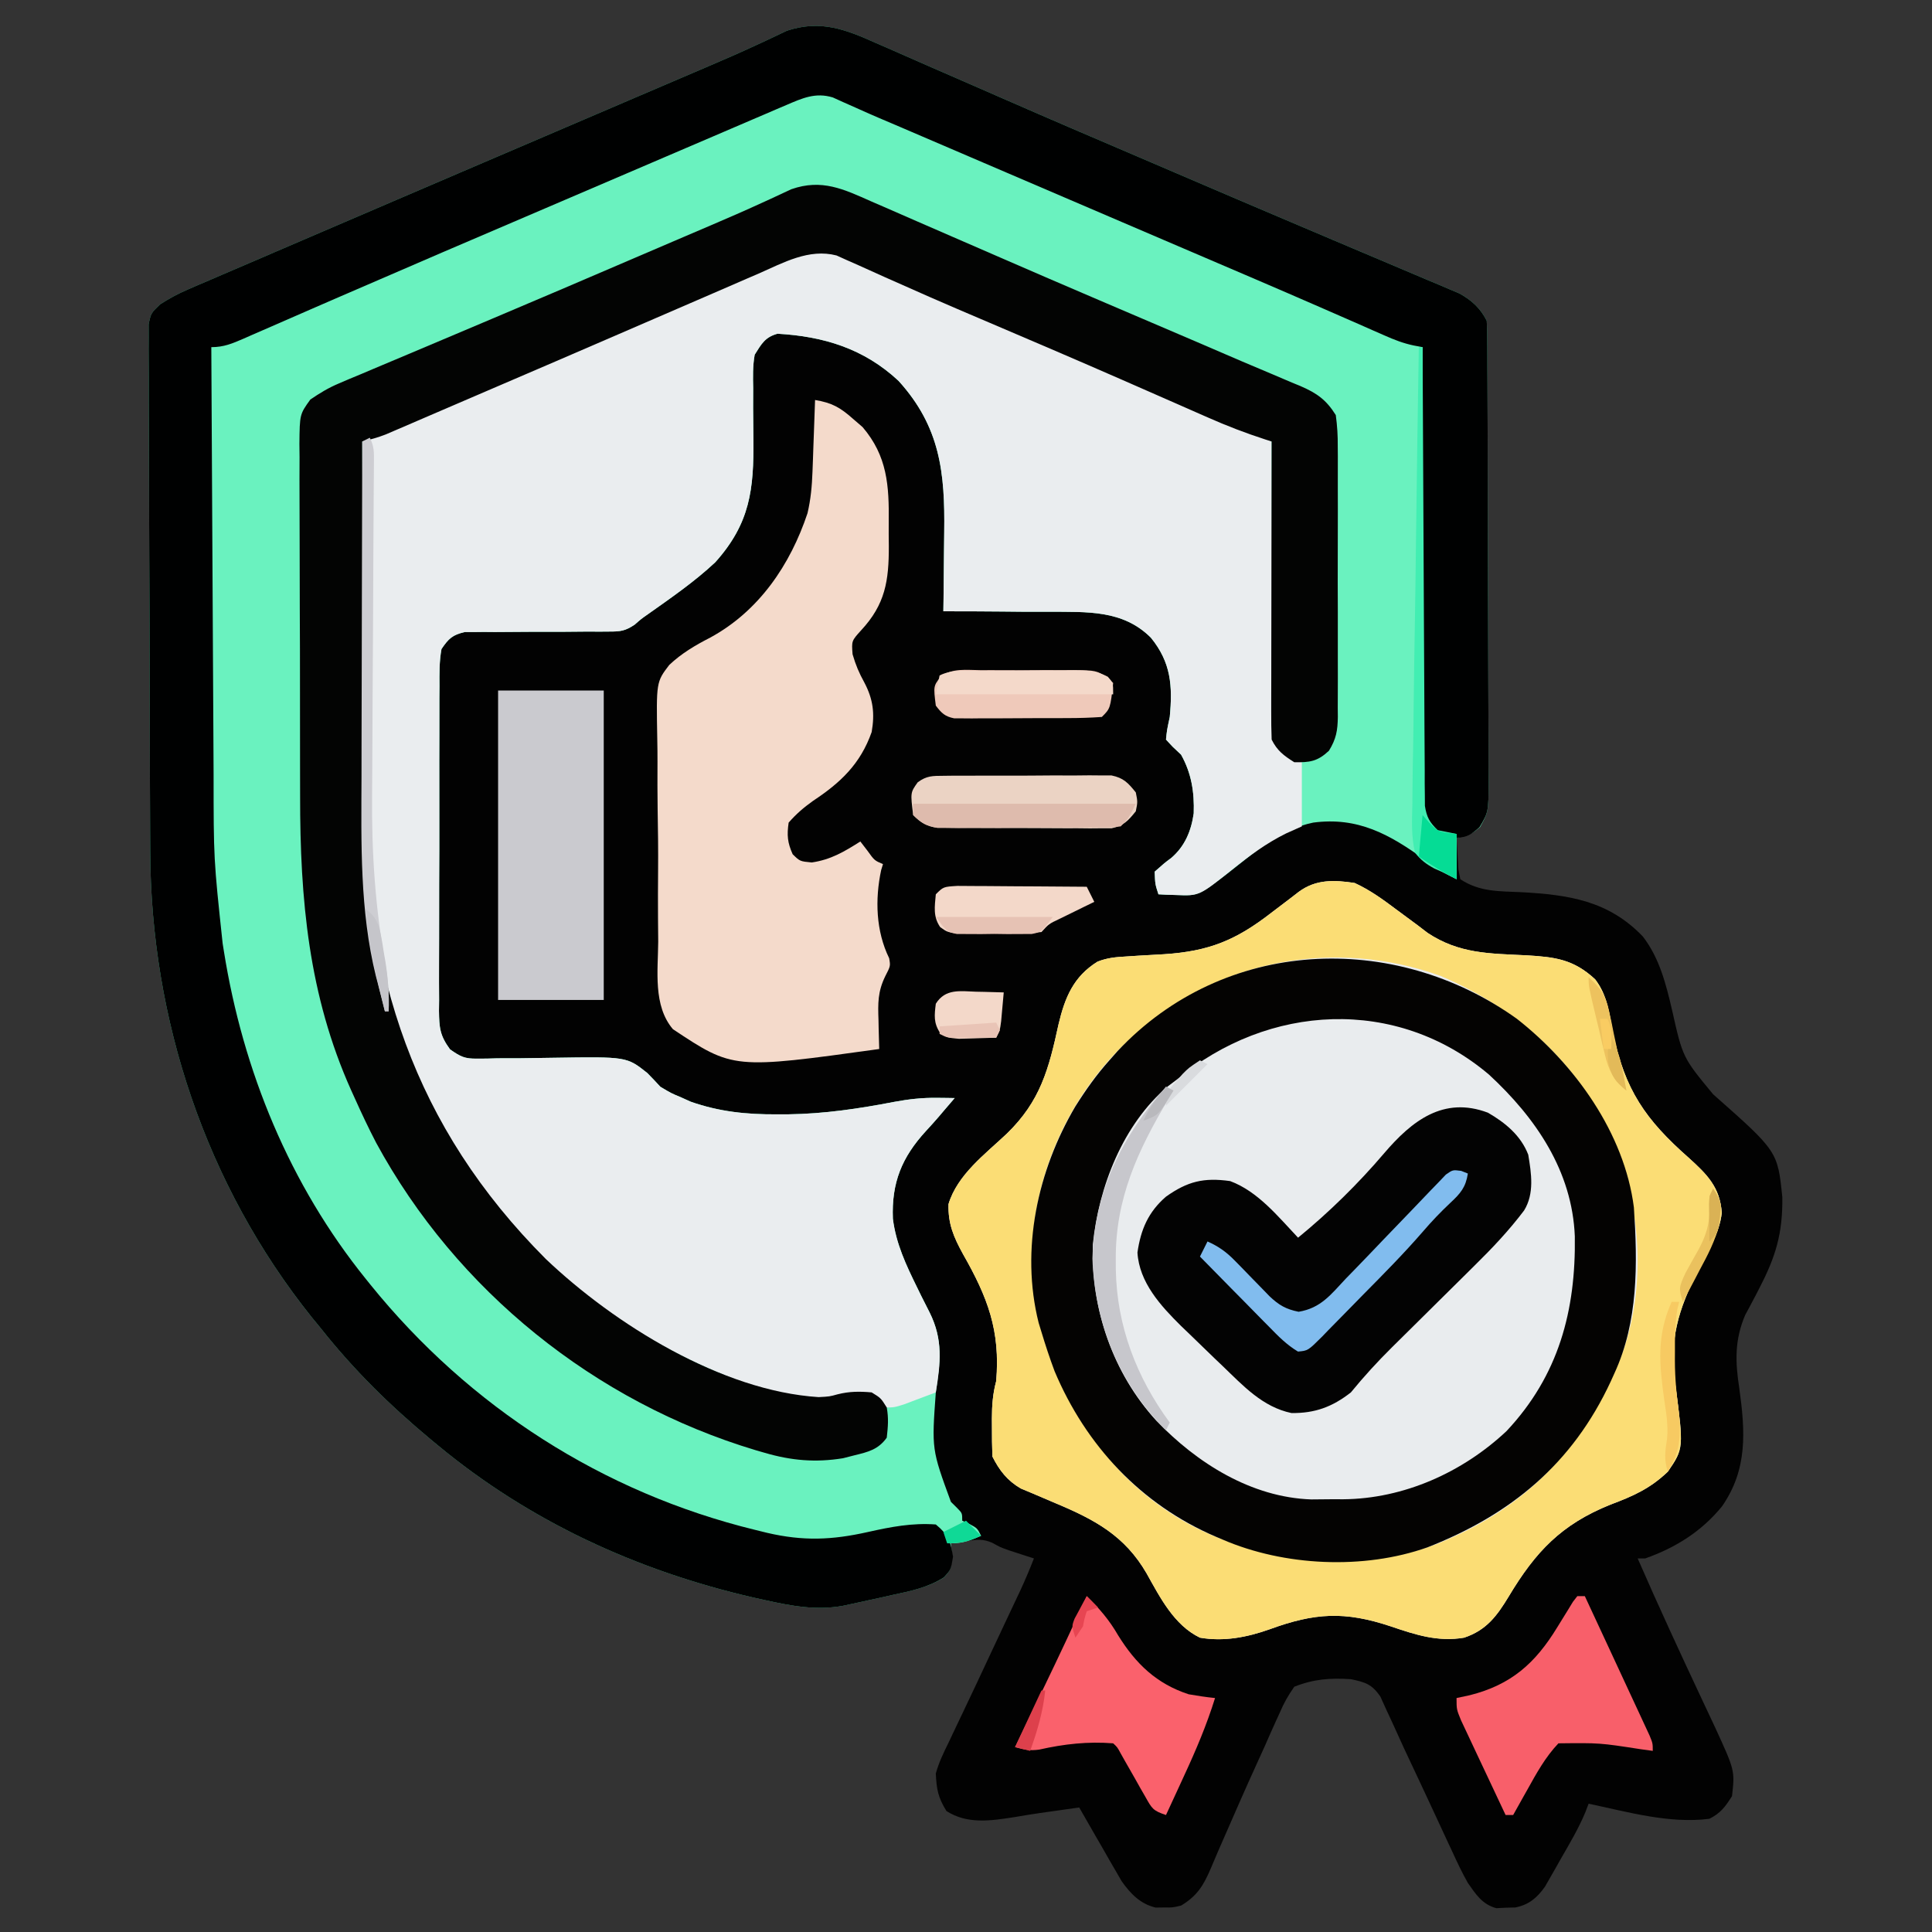 <?xml version="1.0" encoding="UTF-8"?>
<svg version="1.1" xmlns="http://www.w3.org/2000/svg" width="512" height="512">
<rect width="100%" height="100%" fill="#333333" stroke="none"/>
<path d="M0 0 C1.077 0.467 2.154 0.934 3.264 1.415 C6.817 2.96 10.359 4.527 13.902 6.094 C16.412 7.191 18.924 8.283 21.436 9.375 C25.996 11.359 30.555 13.348 35.11 15.343 C46.512 20.337 57.955 25.233 69.401 30.123 C72.84 31.594 76.277 33.068 79.714 34.544 C90.69 39.256 101.673 43.953 112.674 48.607 C117.255 50.545 121.833 52.489 126.411 54.434 C129.542 55.765 132.675 57.091 135.812 58.409 C139.267 59.863 142.718 61.329 146.168 62.797 C147.194 63.225 148.221 63.653 149.278 64.094 C150.221 64.498 151.163 64.901 152.134 65.317 C152.951 65.662 153.768 66.008 154.61 66.363 C157.83 68.14 160.188 70.29 161.84 73.594 C161.941 75.318 161.979 77.046 161.987 78.774 C161.998 80.421 161.998 80.421 162.009 82.1 C162.011 83.31 162.014 84.52 162.017 85.767 C162.023 87.037 162.03 88.307 162.037 89.615 C162.054 93.105 162.065 96.595 162.073 100.085 C162.078 102.265 162.084 104.445 162.09 106.625 C162.11 113.445 162.124 120.265 162.132 127.085 C162.142 134.959 162.168 142.832 162.209 150.706 C162.239 156.791 162.254 162.876 162.257 168.961 C162.259 172.596 162.268 176.231 162.293 179.866 C162.321 183.921 162.317 187.977 162.31 192.032 C162.329 193.838 162.329 193.838 162.349 195.68 C162.298 203.81 162.298 203.81 159.951 207.828 C157.836 209.597 156.563 210.302 153.84 210.594 C153.927 212.386 154.035 214.178 154.152 215.969 C154.21 216.966 154.268 217.964 154.328 218.992 C154.497 219.851 154.666 220.709 154.84 221.594 C159.891 224.961 165.1 224.771 171.027 225.031 C183.515 225.718 194.11 227.265 203.215 236.781 C207.617 242.491 209.329 249.329 210.949 256.246 C213.775 268.846 213.775 268.846 221.84 278.594 C238.933 293.698 238.933 293.698 240.176 305.891 C240.285 315.502 238.423 321.62 234.051 330.039 C233.738 330.647 233.426 331.256 233.104 331.883 C232.197 333.632 231.263 335.367 230.328 337.102 C227.514 343.706 227.676 349.487 228.777 356.531 C230.341 367.891 231.047 377.98 224.152 387.844 C218.733 394.464 211.875 398.76 203.84 401.594 C203.18 401.594 202.52 401.594 201.84 401.594 C207.355 414.234 213.14 426.74 219.002 439.221 C219.299 439.854 219.596 440.486 219.901 441.138 C220.713 442.869 221.527 444.6 222.341 446.331 C227.607 457.796 227.607 457.796 226.84 464.594 C225.046 467.404 223.821 469.103 220.84 470.594 C210.18 471.957 199.211 468.766 188.84 466.594 C188.421 467.691 188.421 467.691 187.994 468.81 C186.191 473.159 183.811 477.144 181.465 481.219 C180.983 482.077 180.501 482.936 180.004 483.82 C179.292 485.058 179.292 485.058 178.566 486.32 C178.139 487.069 177.712 487.817 177.272 488.588 C175.137 491.578 173.054 493.339 169.438 494.098 C168.183 494.127 168.183 494.127 166.902 494.156 C165.651 494.22 165.651 494.22 164.375 494.285 C160.652 493.27 158.975 490.639 156.84 487.594 C155.286 484.862 153.967 482.044 152.66 479.188 C152.284 478.386 151.908 477.584 151.521 476.758 C150.327 474.207 149.146 471.651 147.965 469.094 C147.181 467.408 146.395 465.724 145.609 464.039 C145.224 463.214 144.839 462.389 144.443 461.538 C142.934 458.311 141.415 455.087 139.898 451.864 C138.886 449.692 137.901 447.51 136.921 445.324 C136.33 444.049 135.737 442.774 135.145 441.5 C134.647 440.4 134.149 439.3 133.636 438.166 C131.354 434.899 129.683 434.411 125.84 433.594 C120.333 433.244 116.055 433.543 110.84 435.594 C109.16 437.995 108.097 439.882 106.973 442.523 C106.652 443.222 106.33 443.92 106 444.64 C104.964 446.906 103.965 449.187 102.965 451.469 C102.26 453.025 101.552 454.58 100.843 456.133 C97.82 462.778 94.891 469.463 91.977 476.156 C91.574 477.074 91.171 477.992 90.755 478.938 C90.044 480.57 89.346 482.209 88.667 483.855 C86.779 488.247 85.086 491.05 80.84 493.594 C78.559 494.125 78.559 494.125 76.34 494.094 C75.242 494.109 75.242 494.109 74.121 494.125 C70.037 493.174 67.462 490.468 65.079 487.12 C64.56 486.219 64.042 485.319 63.508 484.391 C62.652 482.921 62.652 482.921 61.779 481.422 C61.201 480.406 60.623 479.39 60.027 478.344 C59.43 477.312 58.832 476.281 58.217 475.219 C56.749 472.682 55.29 470.14 53.84 467.594 C51.631 467.905 49.423 468.218 47.215 468.531 C45.985 468.705 44.755 468.879 43.488 469.059 C41.24 469.388 38.995 469.743 36.758 470.137 C30.456 471.124 24.163 472.097 18.652 468.531 C16.45 464.961 16.023 462.791 15.84 458.594 C16.656 455.608 17.976 452.928 19.34 450.156 C19.73 449.327 20.12 448.498 20.522 447.644 C21.42 445.739 22.326 443.837 23.239 441.938 C25.429 437.364 27.576 432.77 29.724 428.177 C31.406 424.582 33.091 420.988 34.785 417.399 C35.104 416.722 35.423 416.045 35.752 415.348 C36.626 413.492 37.503 411.637 38.379 409.781 C39.618 407.077 40.767 404.368 41.84 401.594 C41.237 401.4 40.633 401.207 40.012 401.008 C38.813 400.617 38.813 400.617 37.59 400.219 C36.801 399.964 36.012 399.708 35.199 399.445 C32.84 398.594 32.84 398.594 30.84 397.469 C28.332 396.372 26.777 396.574 24.09 396.969 C23.291 397.08 22.491 397.19 21.668 397.305 C21.065 397.4 20.461 397.495 19.84 397.594 C19.943 398.666 20.046 399.739 20.152 400.844 C19.84 404.594 19.84 404.594 17.977 406.66 C13.639 409.334 9.287 410.223 4.34 411.281 C2.934 411.599 2.934 411.599 1.5 411.924 C-1.05 412.497 -3.602 413.055 -6.16 413.594 C-7.436 413.868 -7.436 413.868 -8.738 414.148 C-15.933 415.473 -22.626 414.154 -29.66 412.594 C-30.656 412.373 -31.652 412.152 -32.679 411.925 C-63.38 404.828 -91.843 391.747 -116.16 371.594 C-117.042 370.864 -117.042 370.864 -117.942 370.12 C-128.809 361.074 -138.359 351.702 -147.16 340.594 C-148.334 339.163 -148.334 339.163 -149.531 337.703 C-177.574 302.706 -192.225 258.782 -192.353 214.132 C-192.361 212.58 -192.369 211.029 -192.378 209.477 C-192.404 204.416 -192.419 199.354 -192.434 194.293 C-192.439 192.546 -192.444 190.798 -192.45 189.051 C-192.471 181.787 -192.49 174.524 -192.501 167.26 C-192.518 156.865 -192.551 146.471 -192.608 136.076 C-192.646 128.755 -192.666 121.433 -192.671 114.111 C-192.675 109.742 -192.687 105.372 -192.719 101.003 C-192.749 96.899 -192.756 92.796 -192.744 88.693 C-192.744 87.187 -192.752 85.681 -192.77 84.175 C-192.792 82.12 -192.784 80.067 -192.768 78.012 C-192.773 76.288 -192.773 76.288 -192.778 74.528 C-192.16 71.594 -192.16 71.594 -189.768 69.27 C-187.344 67.712 -185.038 66.45 -182.394 65.314 C-181.467 64.911 -180.54 64.508 -179.585 64.093 C-178.585 63.668 -177.585 63.243 -176.555 62.805 C-175.5 62.349 -174.446 61.894 -173.36 61.424 C-169.901 59.932 -166.437 58.45 -162.973 56.969 C-160.549 55.926 -158.126 54.882 -155.702 53.838 C-149.635 51.225 -143.564 48.621 -137.491 46.021 C-133.6 44.354 -129.711 42.683 -125.822 41.011 C-117.453 37.415 -109.08 33.829 -100.705 30.248 C-89.859 25.611 -79.016 20.967 -68.174 16.322 C-63.897 14.489 -59.619 12.658 -55.341 10.826 C-54.196 10.336 -53.052 9.846 -51.874 9.341 C-49.648 8.388 -47.422 7.437 -45.196 6.488 C-40.528 4.495 -35.877 2.484 -31.278 0.333 C-30.555 -0 -29.832 -0.334 -29.088 -0.677 C-27.256 -1.529 -25.433 -2.4 -23.612 -3.273 C-14.76 -6.18 -8.234 -3.693 0 0 Z " fill="#020202" transform="translate(232.16,11.406)"/>
<path d="M0 0 C1.077 0.467 2.154 0.934 3.264 1.415 C6.817 2.96 10.359 4.527 13.902 6.094 C16.412 7.191 18.924 8.283 21.436 9.375 C25.996 11.359 30.555 13.348 35.11 15.343 C46.512 20.337 57.955 25.233 69.401 30.123 C72.84 31.594 76.277 33.068 79.714 34.544 C90.69 39.256 101.673 43.953 112.674 48.607 C117.255 50.545 121.833 52.489 126.411 54.434 C129.542 55.765 132.675 57.091 135.812 58.409 C139.267 59.863 142.718 61.329 146.168 62.797 C147.194 63.225 148.221 63.653 149.278 64.094 C150.221 64.498 151.163 64.901 152.134 65.317 C152.951 65.662 153.768 66.008 154.61 66.363 C157.83 68.14 160.188 70.29 161.84 73.594 C161.941 75.318 161.979 77.046 161.987 78.774 C161.998 80.421 161.998 80.421 162.009 82.1 C162.011 83.31 162.014 84.52 162.017 85.767 C162.023 87.037 162.03 88.307 162.037 89.615 C162.054 93.105 162.065 96.595 162.073 100.085 C162.078 102.265 162.084 104.445 162.09 106.625 C162.11 113.445 162.124 120.265 162.132 127.085 C162.142 134.959 162.168 142.832 162.209 150.706 C162.239 156.791 162.254 162.876 162.257 168.961 C162.259 172.596 162.268 176.231 162.293 179.866 C162.321 183.921 162.317 187.977 162.31 192.032 C162.329 193.838 162.329 193.838 162.349 195.68 C162.298 203.764 162.298 203.764 160.06 207.816 C157.84 209.594 157.84 209.594 153.84 210.594 C153.84 214.224 153.84 217.854 153.84 221.594 C150.739 220.043 148.157 218.443 145.375 216.42 C136.09 209.702 127.683 205.017 115.84 206.594 C107.084 208.394 100.345 214.444 93.477 219.816 C85.436 226.018 85.436 226.018 79.527 225.781 C78.203 225.741 78.203 225.741 76.852 225.699 C76.188 225.664 75.524 225.63 74.84 225.594 C73.965 222.906 73.965 222.906 73.84 219.594 C76.527 217.219 76.527 217.219 78.203 215.988 C81.84 212.89 83.527 208.803 84.188 204.137 C84.385 198.547 83.598 193.512 80.84 188.594 C80.097 187.893 79.355 187.191 78.59 186.469 C77.724 185.541 77.724 185.541 76.84 184.594 C77.09 182.094 77.09 182.094 77.84 178.594 C78.617 170.338 78.18 164.142 72.84 157.594 C65.408 150.14 55.773 150.788 45.965 150.711 C43.882 150.713 41.798 150.716 39.715 150.719 C37.592 150.701 35.47 150.68 33.348 150.656 C28.178 150.605 23.01 150.589 17.84 150.594 C17.856 149.495 17.871 148.396 17.887 147.264 C17.942 143.145 17.976 139.027 18.005 134.908 C18.02 133.133 18.04 131.358 18.066 129.583 C18.291 113.882 17.017 101.703 5.957 89.52 C-3.194 80.98 -13.881 77.726 -26.117 77.035 C-29.423 77.939 -30.361 79.732 -32.16 82.594 C-32.694 85.552 -32.623 88.447 -32.559 91.445 C-32.563 93.202 -32.569 94.958 -32.574 96.715 C-32.56 99.46 -32.535 102.204 -32.5 104.949 C-32.365 118.289 -33.362 127.279 -42.598 137.594 C-48.084 142.739 -54.329 147.03 -60.456 151.37 C-62.218 152.6 -62.218 152.6 -63.984 154.147 C-66.482 155.808 -67.717 155.966 -70.682 155.963 C-71.569 155.97 -72.457 155.976 -73.372 155.984 C-74.323 155.977 -75.274 155.971 -76.254 155.965 C-78.273 155.982 -80.293 156 -82.312 156.018 C-85.492 156.028 -88.672 156.031 -91.852 156.03 C-94.924 156.033 -97.995 156.06 -101.066 156.09 C-102.018 156.082 -102.969 156.073 -103.949 156.065 C-104.836 156.075 -105.724 156.085 -106.639 156.095 C-107.806 156.095 -107.806 156.095 -108.998 156.095 C-112.259 156.847 -113.272 157.807 -115.16 160.594 C-115.759 163.868 -115.717 167.103 -115.694 170.424 C-115.702 171.421 -115.711 172.418 -115.72 173.445 C-115.742 176.744 -115.736 180.041 -115.727 183.34 C-115.732 185.631 -115.738 187.923 -115.745 190.215 C-115.756 195.019 -115.751 199.823 -115.737 204.627 C-115.719 210.786 -115.743 216.943 -115.778 223.102 C-115.8 227.835 -115.799 232.567 -115.79 237.3 C-115.789 239.571 -115.796 241.842 -115.811 244.112 C-115.828 247.287 -115.814 250.46 -115.791 253.635 C-115.803 254.573 -115.815 255.512 -115.827 256.48 C-115.762 260.946 -115.604 262.987 -112.9 266.682 C-110.118 268.623 -109.012 269.207 -105.696 269.142 C-104.845 269.139 -103.993 269.136 -103.116 269.133 C-101.753 269.094 -101.753 269.094 -100.363 269.055 C-98.415 269.052 -96.467 269.049 -94.52 269.047 C-91.467 269.014 -88.415 268.969 -85.363 268.913 C-66.069 268.619 -66.069 268.619 -60.613 272.957 C-59.442 274.15 -58.287 275.359 -57.16 276.594 C-54.315 278.302 -54.315 278.302 -51.66 279.406 C-50.825 279.784 -49.99 280.162 -49.129 280.551 C-41.528 283.221 -34.313 283.951 -26.285 283.906 C-25.29 283.904 -24.295 283.902 -23.27 283.9 C-13.709 283.773 -4.527 282.4 4.84 280.594 C8.702 279.875 12.287 279.478 16.215 279.531 C17.526 279.545 17.526 279.545 18.863 279.559 C19.842 279.576 19.842 279.576 20.84 279.594 C19.965 280.615 19.09 281.635 18.215 282.656 C17.668 283.299 17.122 283.943 16.559 284.605 C15.477 285.857 14.375 287.092 13.246 288.301 C6.836 295.283 4.08 302.016 4.465 311.574 C5.286 318.184 7.972 323.856 10.887 329.781 C11.248 330.524 11.61 331.266 11.982 332.031 C12.704 333.497 13.442 334.956 14.197 336.405 C17.853 343.748 17.005 349.559 15.84 357.594 C14.742 372.697 14.742 372.697 19.84 386.594 C20.38 387.13 20.92 387.666 21.477 388.219 C22.84 389.594 22.84 389.594 22.84 391.594 C23.479 391.882 24.119 392.171 24.777 392.469 C26.84 393.594 26.84 393.594 27.84 395.594 C24.934 396.85 23.044 397.594 19.84 397.594 C19.943 398.666 20.046 399.739 20.152 400.844 C19.84 404.594 19.84 404.594 17.977 406.66 C13.639 409.334 9.287 410.223 4.34 411.281 C2.934 411.599 2.934 411.599 1.5 411.924 C-1.05 412.497 -3.602 413.055 -6.16 413.594 C-7.436 413.868 -7.436 413.868 -8.738 414.148 C-15.933 415.473 -22.626 414.154 -29.66 412.594 C-30.656 412.373 -31.652 412.152 -32.679 411.925 C-63.38 404.828 -91.843 391.747 -116.16 371.594 C-117.042 370.864 -117.042 370.864 -117.942 370.12 C-128.809 361.074 -138.359 351.702 -147.16 340.594 C-148.334 339.163 -148.334 339.163 -149.531 337.703 C-177.574 302.706 -192.225 258.782 -192.353 214.132 C-192.361 212.58 -192.369 211.029 -192.378 209.477 C-192.404 204.416 -192.419 199.354 -192.434 194.293 C-192.439 192.546 -192.444 190.798 -192.45 189.051 C-192.471 181.787 -192.49 174.524 -192.501 167.26 C-192.518 156.865 -192.551 146.471 -192.608 136.076 C-192.646 128.755 -192.666 121.433 -192.671 114.111 C-192.675 109.742 -192.687 105.372 -192.719 101.003 C-192.749 96.899 -192.756 92.796 -192.744 88.693 C-192.744 87.187 -192.752 85.681 -192.77 84.175 C-192.792 82.12 -192.784 80.067 -192.768 78.012 C-192.773 76.288 -192.773 76.288 -192.778 74.528 C-192.16 71.594 -192.16 71.594 -189.768 69.27 C-187.344 67.712 -185.038 66.45 -182.394 65.314 C-181.467 64.911 -180.54 64.508 -179.585 64.093 C-178.585 63.668 -177.585 63.243 -176.555 62.805 C-175.5 62.349 -174.446 61.894 -173.36 61.424 C-169.901 59.932 -166.437 58.45 -162.973 56.969 C-160.549 55.926 -158.126 54.882 -155.702 53.838 C-149.635 51.225 -143.564 48.621 -137.491 46.021 C-133.6 44.354 -129.711 42.683 -125.822 41.011 C-117.453 37.415 -109.08 33.829 -100.705 30.248 C-89.859 25.611 -79.016 20.967 -68.174 16.322 C-63.897 14.489 -59.619 12.658 -55.341 10.826 C-54.196 10.336 -53.052 9.846 -51.874 9.341 C-49.648 8.388 -47.422 7.437 -45.196 6.488 C-40.528 4.495 -35.877 2.484 -31.278 0.333 C-30.555 -0 -29.832 -0.334 -29.088 -0.677 C-27.256 -1.529 -25.433 -2.4 -23.612 -3.273 C-14.76 -6.18 -8.234 -3.693 0 0 Z " fill="#6AF2BF" transform="translate(232.16,11.406)"/>
<path d="M0 0 C4.034 1.856 7.458 4.339 11 7 C12.915 8.418 14.832 9.835 16.75 11.25 C18.011 12.217 18.011 12.217 19.297 13.203 C27.702 18.79 35.708 18.689 45.572 19.172 C53.14 19.624 57.998 20.222 63.723 25.52 C66.95 29.7 67.511 34.606 68.438 39.688 C71.623 54.842 77.025 62.695 88.539 72.836 C93.404 77.238 96.808 80.612 97.289 87.395 C96.677 92.914 93.62 97.659 91.062 102.5 C85.714 113.27 83.267 121.037 85 133 C87.203 149.835 87.203 149.835 83 156 C78.333 160.48 73.755 162.503 67.75 164.75 C54.771 169.992 47.965 177.176 40.84 189.06 C37.73 194.208 34.932 198.023 29 200 C22.023 201.188 16.088 199.214 9.562 197 C-2.636 192.944 -10.525 193.378 -22.617 197.809 C-28.603 199.917 -34.682 201.087 -41 200 C-47.868 196.689 -51.562 189.349 -55.148 182.951 C-60.904 172.995 -68.865 168.721 -79.25 164.375 C-81.386 163.479 -83.516 162.57 -85.641 161.648 C-87.041 161.063 -87.041 161.063 -88.47 160.466 C-92.04 158.397 -94.166 155.669 -96 152 C-96.098 149.364 -96.139 146.76 -96.125 144.125 C-96.129 143.404 -96.133 142.684 -96.137 141.941 C-96.13 138.445 -95.899 135.364 -95 132 C-93.874 118.616 -97.232 109.855 -103.812 98.312 C-106.31 93.754 -107.771 90.305 -107.637 85.098 C-105.263 77.278 -97.921 71.855 -92.199 66.453 C-83.279 57.798 -81.06 49.341 -78.465 37.4 C-76.782 30.339 -74.518 24.814 -68.156 20.851 C-65.526 19.813 -63.279 19.631 -60.457 19.473 C-59.383 19.402 -58.308 19.332 -57.201 19.26 C-54.962 19.129 -52.722 19.002 -50.482 18.877 C-38.586 18.09 -31.468 15.178 -22.062 7.875 C-20.387 6.601 -18.712 5.327 -17.035 4.055 C-16.307 3.492 -15.579 2.93 -14.828 2.351 C-10.283 -1.007 -5.452 -0.833 0 0 Z " fill="#E9ECEE" transform="translate(359,234)"/>
<path d="M0 0 C1.023 0.445 2.046 0.89 3.1 1.348 C4.216 1.843 5.331 2.338 6.48 2.848 C8.341 3.659 10.201 4.47 12.062 5.28 C14.118 6.176 16.173 7.076 18.228 7.975 C25.516 11.158 32.833 14.275 40.145 17.402 C43.701 18.924 47.256 20.448 50.81 21.972 C58.399 25.225 65.989 28.476 73.581 31.723 C77.467 33.384 81.352 35.047 85.237 36.71 C87.097 37.505 88.957 38.301 90.817 39.096 C93.401 40.199 95.984 41.305 98.566 42.41 C99.331 42.736 100.096 43.063 100.884 43.399 C104.194 44.818 107.457 46.279 110.668 47.91 C110.669 48.889 110.671 49.867 110.672 50.876 C110.689 60.101 110.732 69.327 110.8 78.552 C110.834 83.295 110.859 88.038 110.864 92.781 C110.868 97.358 110.896 101.936 110.941 106.513 C110.954 108.259 110.959 110.005 110.954 111.751 C110.949 114.198 110.975 116.644 111.009 119.091 C111 119.811 110.991 120.532 110.982 121.275 C111.071 125.181 111.562 126.782 114.084 129.836 C116.465 131.896 116.465 131.896 118.668 132.91 C118.668 138.52 118.668 144.13 118.668 149.91 C116.595 150.838 116.595 150.838 114.48 151.785 C109.216 154.395 104.786 157.686 100.224 161.343 C91.487 168.343 91.487 168.343 85.355 168.098 C84.031 168.057 84.031 168.057 82.68 168.016 C82.016 167.981 81.352 167.946 80.668 167.91 C79.793 165.223 79.793 165.223 79.668 161.91 C82.355 159.535 82.355 159.535 84.031 158.305 C87.668 155.206 89.355 151.119 90.016 146.453 C90.213 140.864 89.426 135.829 86.668 130.91 C85.925 130.209 85.183 129.508 84.418 128.785 C83.84 128.166 83.263 127.548 82.668 126.91 C82.918 124.41 82.918 124.41 83.668 120.91 C84.445 112.654 84.008 106.458 78.668 99.91 C71.236 92.456 61.601 93.105 51.793 93.027 C49.71 93.029 47.626 93.032 45.543 93.035 C43.421 93.017 41.298 92.996 39.176 92.973 C34.006 92.921 28.838 92.906 23.668 92.91 C23.684 91.811 23.699 90.713 23.716 89.581 C23.77 85.462 23.804 81.343 23.833 77.224 C23.848 75.449 23.868 73.675 23.894 71.9 C24.12 56.198 22.845 44.02 11.785 31.836 C2.634 23.297 -8.053 20.043 -20.289 19.352 C-23.595 20.255 -24.533 22.048 -26.332 24.91 C-26.866 27.868 -26.795 30.764 -26.73 33.762 C-26.735 35.518 -26.74 37.275 -26.746 39.031 C-26.731 41.776 -26.707 44.52 -26.672 47.265 C-26.537 60.605 -27.533 69.596 -36.77 79.91 C-42.256 85.055 -48.5 89.347 -54.628 93.687 C-56.39 94.916 -56.39 94.916 -58.156 96.464 C-60.654 98.124 -61.889 98.283 -64.854 98.279 C-65.741 98.286 -66.629 98.293 -67.544 98.3 C-68.495 98.294 -69.446 98.288 -70.426 98.281 C-72.445 98.299 -74.465 98.316 -76.484 98.334 C-79.664 98.344 -82.844 98.348 -86.024 98.346 C-89.096 98.35 -92.167 98.377 -95.238 98.406 C-96.189 98.398 -97.141 98.39 -98.12 98.381 C-99.008 98.391 -99.896 98.402 -100.811 98.412 C-101.978 98.412 -101.978 98.412 -103.17 98.411 C-106.431 99.164 -107.444 100.124 -109.332 102.91 C-109.931 106.184 -109.889 109.419 -109.865 112.74 C-109.874 113.737 -109.883 114.734 -109.892 115.762 C-109.914 119.06 -109.907 122.358 -109.898 125.656 C-109.904 127.948 -109.91 130.239 -109.917 132.531 C-109.928 137.335 -109.923 142.139 -109.908 146.944 C-109.891 153.102 -109.915 159.26 -109.95 165.418 C-109.972 170.151 -109.97 174.884 -109.962 179.617 C-109.961 181.887 -109.968 184.158 -109.983 186.429 C-110 189.603 -109.986 192.776 -109.963 195.951 C-109.975 196.89 -109.987 197.829 -109.999 198.796 C-109.933 203.262 -109.776 205.304 -107.072 208.998 C-104.289 210.94 -103.184 211.523 -99.868 211.458 C-99.017 211.456 -98.165 211.453 -97.288 211.45 C-96.379 211.424 -95.471 211.398 -94.535 211.371 C-92.587 211.368 -90.639 211.365 -88.691 211.363 C-85.639 211.33 -82.587 211.285 -79.535 211.229 C-60.241 210.936 -60.241 210.936 -54.785 215.273 C-53.614 216.466 -52.459 217.676 -51.332 218.91 C-48.487 220.618 -48.487 220.618 -45.832 221.723 C-44.997 222.1 -44.161 222.478 -43.301 222.867 C-35.7 225.537 -28.485 226.267 -20.457 226.223 C-19.462 226.221 -18.467 226.219 -17.442 226.217 C-7.881 226.089 1.301 224.717 10.668 222.91 C14.53 222.192 18.115 221.795 22.043 221.848 C22.917 221.857 23.791 221.866 24.691 221.875 C25.67 221.892 25.67 221.892 26.668 221.91 C25.793 222.931 24.918 223.952 24.043 224.973 C23.496 225.616 22.95 226.259 22.387 226.922 C21.305 228.173 20.203 229.408 19.074 230.617 C12.664 237.6 9.908 244.332 10.293 253.891 C11.114 260.501 13.8 266.173 16.715 272.098 C17.076 272.84 17.438 273.582 17.811 274.347 C18.532 275.813 19.27 277.272 20.025 278.721 C23.607 285.917 22.965 292.129 21.668 299.91 C19.899 300.583 18.128 301.248 16.355 301.91 C15.369 302.281 14.383 302.653 13.367 303.035 C10.668 303.91 10.668 303.91 7.668 303.91 C7.049 303.168 7.049 303.168 6.418 302.41 C3.666 300.052 1.165 300.665 -2.332 300.91 C-2.992 301.075 -3.652 301.24 -4.332 301.41 C-10.098 302.852 -15.591 301.601 -21.145 299.91 C-21.875 299.69 -22.606 299.47 -23.359 299.243 C-47.099 291.791 -67.298 278.882 -85.332 261.91 C-85.983 261.324 -86.634 260.737 -87.305 260.133 C-114.08 235.007 -129.118 197.174 -130.44 160.946 C-130.607 152.891 -130.562 144.834 -130.527 136.777 C-130.524 134.202 -130.521 131.627 -130.519 129.052 C-130.512 123.018 -130.496 116.984 -130.476 110.949 C-130.454 104.066 -130.443 97.183 -130.433 90.3 C-130.412 76.17 -130.377 62.04 -130.332 47.91 C-112.617 39.973 -94.834 32.227 -76.957 24.66 C-57.356 16.368 -57.356 16.368 -37.859 7.832 C-36.141 7.07 -34.422 6.309 -32.703 5.548 C-29.58 4.164 -26.468 2.76 -23.36 1.343 C-21.977 0.729 -20.594 0.116 -19.211 -0.496 C-18.041 -1.025 -16.871 -1.554 -15.666 -2.1 C-9.96 -3.794 -5.306 -2.338 0 0 Z " fill="#EAEDEF" transform="translate(226.332,69.09)"/>
<path d="M0 0 C1.077 0.467 2.154 0.934 3.264 1.415 C6.817 2.96 10.359 4.527 13.902 6.094 C16.412 7.191 18.924 8.283 21.436 9.375 C25.996 11.359 30.555 13.348 35.11 15.343 C46.512 20.337 57.955 25.233 69.401 30.123 C72.84 31.594 76.277 33.068 79.714 34.544 C90.69 39.256 101.673 43.953 112.674 48.607 C117.255 50.545 121.833 52.489 126.411 54.434 C129.542 55.765 132.675 57.091 135.812 58.409 C139.267 59.863 142.718 61.329 146.168 62.797 C147.194 63.225 148.221 63.653 149.278 64.094 C150.221 64.498 151.163 64.901 152.134 65.317 C152.951 65.662 153.768 66.008 154.61 66.363 C157.83 68.14 160.188 70.29 161.84 73.594 C161.941 75.318 161.979 77.046 161.987 78.774 C161.998 80.421 161.998 80.421 162.009 82.1 C162.011 83.31 162.014 84.52 162.017 85.767 C162.023 87.037 162.03 88.307 162.037 89.615 C162.054 93.105 162.065 96.595 162.073 100.085 C162.078 102.265 162.084 104.445 162.09 106.625 C162.11 113.445 162.124 120.265 162.132 127.085 C162.142 134.959 162.168 142.832 162.209 150.706 C162.239 156.791 162.254 162.876 162.257 168.961 C162.259 172.596 162.268 176.231 162.293 179.866 C162.321 183.921 162.317 187.977 162.31 192.032 C162.329 193.838 162.329 193.838 162.349 195.68 C162.298 203.821 162.298 203.821 159.928 207.82 C157.699 209.713 156.752 210.508 153.84 210.594 C150.589 209.864 148.49 209.282 146.179 206.836 C144.565 204.133 144.47 202.538 144.479 199.405 C144.473 197.832 144.473 197.832 144.467 196.227 C144.477 195.082 144.488 193.937 144.499 192.757 C144.499 191.547 144.498 190.337 144.498 189.09 C144.5 185.776 144.515 182.463 144.536 179.149 C144.554 175.684 144.556 172.22 144.56 168.755 C144.569 162.196 144.594 155.637 144.624 149.078 C144.657 141.61 144.674 134.142 144.689 126.675 C144.72 111.314 144.773 95.954 144.84 80.594 C144.065 80.448 143.29 80.302 142.492 80.152 C139.692 79.563 137.373 78.653 134.758 77.496 C133.188 76.808 133.188 76.808 131.586 76.106 C130.412 75.586 129.237 75.067 128.027 74.531 C125.301 73.336 122.572 72.144 119.844 70.953 C119.083 70.62 118.322 70.288 117.538 69.945 C106.206 64.997 94.832 60.147 83.465 55.281 C81.066 54.254 78.668 53.227 76.269 52.2 C72.581 50.62 68.894 49.041 65.206 47.462 C56.849 43.883 48.493 40.302 40.139 36.718 C36.306 35.074 32.474 33.431 28.641 31.787 C25.587 30.477 22.533 29.167 19.479 27.857 C16.084 26.4 12.688 24.944 9.293 23.488 C7.815 22.854 7.815 22.854 6.308 22.207 C4.434 21.404 2.559 20.605 0.682 19.811 C-1.342 18.944 -3.356 18.052 -5.363 17.143 C-6.419 16.675 -7.475 16.207 -8.563 15.725 C-9.516 15.294 -10.468 14.862 -11.45 14.418 C-16.05 13.019 -19.525 14.607 -23.796 16.438 C-24.698 16.822 -25.601 17.206 -26.53 17.601 C-27.508 18.023 -28.485 18.444 -29.492 18.879 C-30.531 19.323 -31.57 19.766 -32.64 20.223 C-36.086 21.696 -39.529 23.176 -42.973 24.656 C-45.398 25.695 -47.824 26.733 -50.25 27.771 C-55.328 29.944 -60.406 32.12 -65.482 34.299 C-72.868 37.47 -80.258 40.632 -87.648 43.793 C-115.028 55.505 -115.028 55.505 -142.359 67.328 C-144.43 68.228 -146.5 69.127 -148.57 70.026 C-152.417 71.698 -156.26 73.377 -160.102 75.06 C-161.805 75.8 -163.508 76.541 -165.211 77.281 C-165.98 77.621 -166.749 77.96 -167.541 78.31 C-170.573 79.622 -172.82 80.594 -176.16 80.594 C-176.076 98.684 -175.981 116.775 -175.873 134.865 C-175.823 143.267 -175.776 151.668 -175.738 160.07 C-175.705 167.4 -175.665 174.73 -175.617 182.061 C-175.592 185.935 -175.57 189.809 -175.557 193.684 C-175.549 216.215 -175.549 216.215 -173.16 238.594 C-173.051 239.277 -172.942 239.96 -172.83 240.664 C-167.777 272.367 -155.401 302.546 -135.16 327.594 C-134.742 328.114 -134.323 328.634 -133.892 329.17 C-107.773 361.427 -72.418 384.165 -32.035 394.031 C-30.98 394.291 -29.925 394.55 -28.838 394.817 C-19.28 397.035 -11.711 396.735 -2.16 394.594 C3.946 393.225 9.564 392.142 15.84 392.594 C19.117 395.297 19.741 396.969 20.402 401.156 C19.84 404.594 19.84 404.594 17.961 406.641 C13.636 409.347 9.291 410.222 4.34 411.281 C2.934 411.599 2.934 411.599 1.5 411.924 C-1.05 412.497 -3.602 413.055 -6.16 413.594 C-7.436 413.868 -7.436 413.868 -8.738 414.148 C-15.933 415.473 -22.626 414.154 -29.66 412.594 C-30.656 412.373 -31.652 412.152 -32.679 411.925 C-63.38 404.828 -91.843 391.747 -116.16 371.594 C-117.042 370.864 -117.042 370.864 -117.942 370.12 C-128.809 361.074 -138.359 351.702 -147.16 340.594 C-148.334 339.163 -148.334 339.163 -149.531 337.703 C-177.574 302.706 -192.225 258.782 -192.353 214.132 C-192.361 212.58 -192.369 211.029 -192.378 209.477 C-192.404 204.416 -192.419 199.354 -192.434 194.293 C-192.439 192.546 -192.444 190.798 -192.45 189.051 C-192.471 181.787 -192.49 174.524 -192.501 167.26 C-192.518 156.865 -192.551 146.471 -192.608 136.076 C-192.646 128.755 -192.666 121.433 -192.671 114.111 C-192.675 109.742 -192.687 105.372 -192.719 101.003 C-192.749 96.899 -192.756 92.796 -192.744 88.693 C-192.744 87.187 -192.752 85.681 -192.77 84.175 C-192.792 82.12 -192.784 80.067 -192.768 78.012 C-192.773 76.288 -192.773 76.288 -192.778 74.528 C-192.16 71.594 -192.16 71.594 -189.768 69.27 C-187.344 67.712 -185.038 66.45 -182.394 65.314 C-181.467 64.911 -180.54 64.508 -179.585 64.093 C-178.585 63.668 -177.585 63.243 -176.555 62.805 C-175.5 62.349 -174.446 61.894 -173.36 61.424 C-169.901 59.932 -166.437 58.45 -162.973 56.969 C-160.549 55.926 -158.126 54.882 -155.702 53.838 C-149.635 51.225 -143.564 48.621 -137.491 46.021 C-133.6 44.354 -129.711 42.683 -125.822 41.011 C-117.453 37.415 -109.08 33.829 -100.705 30.248 C-89.859 25.611 -79.016 20.967 -68.174 16.322 C-63.897 14.489 -59.619 12.658 -55.341 10.826 C-54.196 10.336 -53.052 9.846 -51.874 9.341 C-49.648 8.388 -47.422 7.437 -45.196 6.488 C-40.528 4.495 -35.877 2.484 -31.278 0.333 C-30.555 -0 -29.832 -0.334 -29.088 -0.677 C-27.256 -1.529 -25.433 -2.4 -23.612 -3.273 C-14.76 -6.18 -8.234 -3.693 0 0 Z " fill="#000101" transform="translate(232.16,11.406)"/>
<path d="M0 0 C1.082 0.468 2.163 0.936 3.278 1.418 C6.232 2.698 9.181 3.989 12.128 5.285 C15.231 6.646 18.341 7.992 21.45 9.34 C25.336 11.025 29.223 12.712 33.106 14.405 C42.243 18.388 51.397 22.333 60.562 26.25 C61.505 26.653 61.505 26.653 62.466 27.064 C65.576 28.393 68.685 29.721 71.795 31.05 C80.594 34.808 89.39 38.573 98.175 42.367 C100.939 43.552 103.711 44.718 106.485 45.879 C108.119 46.575 109.753 47.272 111.387 47.969 C112.114 48.266 112.841 48.564 113.589 48.87 C117.996 50.773 120.491 52.524 123.035 56.594 C123.422 59.516 123.583 62.058 123.553 64.977 C123.563 66.224 123.563 66.224 123.574 67.496 C123.592 70.237 123.58 72.978 123.566 75.719 C123.569 77.628 123.573 79.537 123.578 81.446 C123.584 85.444 123.575 89.441 123.557 93.439 C123.534 98.561 123.547 103.682 123.571 108.803 C123.585 112.744 123.581 116.685 123.57 120.626 C123.568 122.515 123.571 124.403 123.58 126.291 C123.591 128.932 123.575 131.571 123.553 134.211 C123.561 134.989 123.569 135.768 123.577 136.57 C123.52 140.226 123.148 142.41 121.218 145.551 C118.183 148.392 116.153 148.666 112.035 148.594 C109.233 146.827 107.52 145.563 106.035 142.594 C105.942 140.091 105.909 137.617 105.922 135.115 C105.921 134.344 105.921 133.573 105.921 132.779 C105.922 130.225 105.93 127.671 105.938 125.117 C105.939 123.349 105.941 121.581 105.942 119.812 C105.946 115.153 105.955 110.494 105.966 105.835 C105.977 101.083 105.981 96.33 105.986 91.578 C105.997 82.25 106.014 72.922 106.035 63.594 C105.478 63.416 104.92 63.239 104.345 63.056 C99.13 61.363 94.11 59.441 89.102 57.215 C87.994 56.729 87.994 56.729 86.863 56.233 C85.272 55.534 83.68 54.833 82.09 54.131 C77.758 52.219 73.42 50.321 69.082 48.422 C68.179 48.026 67.276 47.63 66.345 47.222 C54.607 42.084 42.827 37.041 31.038 32.018 C29.308 31.28 27.578 30.543 25.848 29.805 C25.011 29.448 24.173 29.091 23.311 28.723 C17.99 26.447 12.694 24.119 7.41 21.758 C6.105 21.18 4.8 20.602 3.495 20.025 C1.146 18.983 -1.197 17.927 -3.532 16.856 C-4.555 16.405 -5.579 15.953 -6.633 15.488 C-7.502 15.095 -8.371 14.701 -9.266 14.296 C-16.591 12.39 -23.351 16.211 -29.93 19.098 C-31.012 19.564 -32.094 20.031 -33.209 20.512 C-36.162 21.787 -39.112 23.069 -42.061 24.355 C-45.154 25.701 -48.251 27.037 -51.349 28.373 C-56.55 30.619 -61.749 32.869 -66.947 35.122 C-78.159 39.981 -89.385 44.808 -100.615 49.627 C-103.718 50.959 -106.822 52.292 -109.923 53.629 C-113.379 55.119 -116.836 56.605 -120.293 58.09 C-121.32 58.534 -122.346 58.977 -123.404 59.434 C-124.346 59.838 -125.288 60.242 -126.259 60.658 C-127.076 61.01 -127.893 61.361 -128.735 61.724 C-130.803 62.531 -132.81 63.078 -134.965 63.594 C-134.904 78.321 -134.826 93.048 -134.729 107.776 C-134.684 114.616 -134.645 121.457 -134.618 128.298 C-134.593 134.918 -134.552 141.538 -134.502 148.158 C-134.485 150.665 -134.474 153.172 -134.467 155.679 C-134.332 204.617 -121.302 245.208 -86.32 280.242 C-68.104 297.557 -39.742 315.211 -14.027 316.844 C-11.119 316.69 -11.119 316.69 -8.965 316.094 C-5.845 315.314 -3.163 315.308 0.035 315.594 C2.473 317.094 2.473 317.094 4.035 319.594 C4.55 322.502 4.371 324.575 4.035 327.594 C1.764 330.762 -0.899 331.38 -4.59 332.281 C-5.572 332.533 -6.554 332.784 -7.566 333.043 C-14.861 334.225 -21.278 333.663 -28.34 331.594 C-29.109 331.372 -29.878 331.151 -30.67 330.923 C-73.337 318.127 -109.985 288.636 -131.262 249.477 C-133.295 245.575 -135.161 241.606 -136.965 237.594 C-137.278 236.904 -137.591 236.215 -137.914 235.504 C-149.197 210.354 -151.449 184.896 -151.434 157.581 C-151.434 154.732 -151.442 151.884 -151.45 149.035 C-151.47 142.321 -151.473 135.607 -151.466 128.893 C-151.459 121.984 -151.482 115.075 -151.519 108.165 C-151.55 102.199 -151.561 96.232 -151.557 90.266 C-151.555 86.716 -151.561 83.167 -151.585 79.617 C-151.612 75.676 -151.598 71.735 -151.58 67.793 C-151.593 66.626 -151.607 65.458 -151.62 64.255 C-151.538 56.392 -151.538 56.392 -148.728 52.481 C-146.219 50.767 -143.941 49.38 -141.145 48.204 C-140.203 47.8 -139.261 47.397 -138.29 46.981 C-137.269 46.558 -136.248 46.135 -135.195 45.699 C-134.111 45.238 -133.026 44.778 -131.909 44.303 C-128.946 43.046 -125.978 41.801 -123.009 40.559 C-119.886 39.251 -116.769 37.928 -113.652 36.606 C-109.09 34.672 -104.527 32.742 -99.961 30.817 C-87.65 25.626 -75.371 20.358 -63.093 15.088 C-59.545 13.566 -55.996 12.045 -52.446 10.526 C-51.334 10.05 -50.222 9.573 -49.076 9.083 C-46.933 8.165 -44.789 7.249 -42.645 6.334 C-38.098 4.39 -33.566 2.428 -29.074 0.36 C-27.977 -0.14 -27.977 -0.14 -26.858 -0.65 C-24.984 -1.509 -23.118 -2.384 -21.252 -3.26 C-13.163 -6.081 -7.422 -3.295 0 0 Z " fill="#030403" transform="translate(230.965,53.406)"/>
<path d="M0 0 C4.034 1.856 7.458 4.339 11 7 C12.915 8.418 14.832 9.835 16.75 11.25 C18.011 12.217 18.011 12.217 19.297 13.203 C27.702 18.79 35.708 18.689 45.572 19.172 C53.14 19.624 57.998 20.222 63.723 25.52 C66.95 29.7 67.511 34.606 68.438 39.688 C71.623 54.842 77.025 62.695 88.539 72.836 C93.404 77.238 96.808 80.612 97.289 87.395 C96.677 92.914 93.62 97.659 91.062 102.5 C85.714 113.27 83.267 121.037 85 133 C87.203 149.835 87.203 149.835 83 156 C78.333 160.48 73.755 162.503 67.75 164.75 C54.771 169.992 47.965 177.176 40.84 189.06 C37.73 194.208 34.932 198.023 29 200 C22.023 201.188 16.088 199.214 9.562 197 C-2.636 192.944 -10.525 193.378 -22.617 197.809 C-28.603 199.917 -34.682 201.087 -41 200 C-47.868 196.689 -51.562 189.349 -55.148 182.951 C-60.904 172.995 -68.865 168.721 -79.25 164.375 C-81.386 163.479 -83.516 162.57 -85.641 161.648 C-87.041 161.063 -87.041 161.063 -88.47 160.466 C-92.04 158.397 -94.166 155.669 -96 152 C-96.098 149.364 -96.139 146.76 -96.125 144.125 C-96.129 143.404 -96.133 142.684 -96.137 141.941 C-96.13 138.445 -95.899 135.364 -95 132 C-93.874 118.616 -97.232 109.855 -103.812 98.312 C-106.31 93.754 -107.771 90.305 -107.637 85.098 C-105.263 77.278 -97.921 71.855 -92.199 66.453 C-83.279 57.798 -81.06 49.341 -78.465 37.4 C-76.782 30.339 -74.518 24.814 -68.156 20.851 C-65.526 19.813 -63.279 19.631 -60.457 19.473 C-59.383 19.402 -58.308 19.332 -57.201 19.26 C-54.962 19.129 -52.722 19.002 -50.482 18.877 C-38.586 18.09 -31.468 15.178 -22.062 7.875 C-20.387 6.601 -18.712 5.327 -17.035 4.055 C-16.307 3.492 -15.579 2.93 -14.828 2.351 C-10.283 -1.007 -5.452 -0.833 0 0 Z M-58 40 C-59.23 41.091 -59.23 41.091 -60.484 42.203 C-75.418 56.232 -84.723 76.577 -85.475 97.086 C-85.715 119.929 -76.731 140.839 -60.879 157.211 C-44.818 173.137 -25.178 179.342 -3.145 179.381 C6.768 179.237 15.956 177.992 25 173.812 C25.681 173.504 26.362 173.196 27.063 172.878 C48.958 162.719 62.379 146.417 71.062 124.293 C77.051 107.393 76.054 86.321 69 70 C68.743 69.391 68.486 68.782 68.221 68.155 C59.386 47.6 43.068 33.277 22.766 24.621 C-5.179 14.604 -35.857 20.153 -58 40 Z " fill="#FBDD75" transform="translate(359,234)"/>
<path d="M0 0 C15.278 11.969 28.512 30.307 31 50 C31.988 64.888 32.18 80.223 25.812 94 C25.504 94.681 25.196 95.362 24.878 96.063 C14.719 117.958 -1.583 131.379 -23.707 140.062 C-40.607 146.051 -61.679 145.054 -78 138 C-78.609 137.743 -79.218 137.486 -79.845 137.221 C-99.625 128.719 -114.254 113.049 -122.535 93.348 C-123.81 89.924 -124.95 86.499 -126 83 C-126.246 82.197 -126.492 81.394 -126.746 80.566 C-131.624 61.157 -127.021 40.188 -117.031 23.23 C-114.284 18.862 -111.445 14.844 -108 11 C-107.273 10.18 -106.546 9.36 -105.797 8.516 C-77.612 -21.488 -32.707 -23.413 0 0 Z M-90 16 C-90.829 16.625 -91.658 17.25 -92.512 17.895 C-104.459 28.004 -110.825 44.548 -112.387 59.77 C-112.905 76.852 -107.144 93.834 -95.562 106.5 C-84.833 117.713 -70.41 126.821 -54.492 127.363 C-52.62 127.362 -50.747 127.345 -48.875 127.312 C-47.469 127.317 -47.469 127.317 -46.035 127.322 C-30.017 127.199 -14.396 120.202 -2.75 109.25 C11.072 94.525 15.632 77.318 15.344 57.645 C14.647 40.317 4.997 26.237 -7.414 14.77 C-31.963 -6 -65.886 -3.998 -90 16 Z " fill="#040302" transform="translate(402,270)"/>
<path d="M0 0 C4.461 0.744 6.655 1.966 10.062 5 C10.899 5.722 11.736 6.444 12.598 7.188 C19.15 14.859 19.642 22.687 19.521 32.484 C19.5 34.563 19.521 36.638 19.547 38.717 C19.567 47.932 18.613 54.162 12.188 61.062 C9.675 63.841 9.675 63.841 9.938 67.375 C10.791 70.285 11.631 72.279 13.062 74.875 C15.391 79.293 15.86 83.08 15 88 C12.024 96.442 6.777 101.409 -0.562 106.254 C-3.005 108.004 -5.029 109.732 -7 112 C-7.487 115.343 -7.316 117.294 -5.938 120.375 C-4.009 122.265 -4.009 122.265 -0.875 122.562 C4.171 121.83 7.74 119.704 12 117 C12.619 117.804 13.238 118.609 13.875 119.438 C15.742 122.039 15.742 122.039 18 123 C17.84 123.522 17.68 124.044 17.516 124.582 C15.857 132.361 16.12 140.759 19.637 147.938 C20 150 20 150 18.594 152.727 C16.597 156.827 16.655 159.9 16.812 164.375 C16.826 165.111 16.84 165.847 16.854 166.605 C16.889 168.404 16.942 170.202 17 172 C-21.67 177.36 -21.67 177.36 -37.664 166.75 C-42.958 160.518 -41.63 151.311 -41.566 143.543 C-41.581 141.514 -41.599 139.486 -41.62 137.457 C-41.65 133.209 -41.638 128.963 -41.599 124.715 C-41.553 119.288 -41.62 113.87 -41.72 108.445 C-41.782 104.255 -41.779 100.067 -41.757 95.877 C-41.755 93.878 -41.774 91.88 -41.816 89.881 C-42.087 74.735 -42.087 74.735 -38.637 70.214 C-35.376 67.138 -31.731 64.99 -27.759 62.959 C-14.823 55.905 -6.568 43.685 -2 30 C-1.141 26.324 -0.819 22.813 -0.684 19.043 C-0.621 17.375 -0.621 17.375 -0.557 15.674 C-0.517 14.523 -0.478 13.373 -0.438 12.188 C-0.373 10.433 -0.373 10.433 -0.307 8.643 C-0.201 5.762 -0.099 2.881 0 0 Z " fill="#F4DACB" transform="translate(216,106)"/>
<path d="M0 0 C4.626 2.674 8.723 6.059 10.68 11.125 C11.512 16.1 12.34 21.422 9.584 25.908 C5.573 31.223 1.142 35.91 -3.605 40.57 C-4.384 41.344 -5.163 42.117 -5.965 42.914 C-8.433 45.364 -10.907 47.808 -13.383 50.25 C-15.861 52.7 -18.338 55.152 -20.811 57.607 C-22.344 59.128 -23.88 60.646 -25.419 62.162 C-29.291 65.998 -32.868 69.91 -36.32 74.125 C-41.208 77.961 -45.885 79.687 -52.082 79.594 C-59.749 77.988 -64.888 72.338 -70.32 67.125 C-70.992 66.486 -71.664 65.847 -72.355 65.188 C-74.629 63.015 -76.883 60.823 -79.133 58.625 C-80.227 57.576 -80.227 57.576 -81.343 56.505 C-86.718 51.188 -92.413 44.978 -92.883 37.062 C-92.014 30.981 -90.02 26.317 -85.32 22.25 C-79.599 18.197 -75.32 17.139 -68.32 18.125 C-60.951 20.854 -55.585 27.569 -50.32 33.125 C-42.092 26.393 -34.404 18.845 -27.508 10.75 C-20.19 2.183 -11.792 -4.447 0 0 Z " fill="#030303" transform="translate(394.32,294.875)"/>
<path d="M0 0 C9.24 0 18.48 0 28 0 C28 27.06 28 54.12 28 82 C18.76 82 9.52 82 0 82 C0 54.94 0 27.88 0 0 Z " fill="#CACACF" transform="translate(132,183)"/>
<path d="M0 0 C0.66 0 1.32 0 2 0 C3.76 3.786 5.52 7.572 7.28 11.359 C7.876 12.642 8.472 13.924 9.069 15.207 C10.505 18.295 11.939 21.384 13.369 24.475 C14.423 26.752 15.48 29.028 16.542 31.302 C16.998 32.289 17.455 33.276 17.926 34.293 C18.328 35.158 18.731 36.023 19.146 36.915 C20 39 20 39 20 41 C18.949 40.856 17.899 40.711 16.816 40.562 C5.929 38.877 5.929 38.877 -5 39 C-8.468 42.647 -10.82 46.943 -13.25 51.312 C-13.614 51.958 -13.977 52.603 -14.352 53.268 C-15.238 54.843 -16.12 56.421 -17 58 C-17.66 58 -18.32 58 -19 58 C-20.859 54.071 -22.71 50.138 -24.554 46.202 C-25.183 44.863 -25.813 43.526 -26.446 42.189 C-27.355 40.268 -28.256 38.343 -29.156 36.418 C-29.973 34.682 -29.973 34.682 -30.807 32.911 C-32 30 -32 30 -32 27 C-30.845 26.753 -29.69 26.505 -28.5 26.25 C-17.512 23.488 -11.114 17.769 -5.312 8.25 C-4.357 6.689 -3.395 5.131 -2.426 3.578 C-2.007 2.891 -1.589 2.205 -1.157 1.497 C-0.776 1.003 -0.394 0.509 0 0 Z " fill="#F85F6A" transform="translate(418,423)"/>
<path d="M0 0 C3.374 3.294 5.954 6.29 8.312 10.375 C13.004 17.926 18.486 23.214 27 26 C29.322 26.405 31.655 26.761 34 27 C31.782 34.127 28.952 40.796 25.812 47.562 C25.349 48.571 24.886 49.58 24.408 50.619 C23.276 53.081 22.14 55.542 21 58 C17.516 56.839 17.292 56.286 15.555 53.219 C15.118 52.459 14.681 51.7 14.23 50.918 C13.783 50.12 13.336 49.322 12.875 48.5 C11.978 46.926 11.079 45.354 10.18 43.781 C9.785 43.081 9.39 42.38 8.984 41.658 C8.107 40.025 8.107 40.025 7 39 C0.279 38.467 -6.036 39.183 -12.59 40.66 C-15.104 41.015 -16.591 40.679 -19 40 C-18.456 38.875 -18.456 38.875 -17.902 37.728 C-16.525 34.878 -15.15 32.029 -13.775 29.178 C-12.901 27.365 -12.024 25.553 -11.148 23.74 C-7.35 15.863 -3.638 7.952 0 0 Z " fill="#FA616C" transform="translate(288,423)"/>
<path d="M0 0 C1.028 -0.013 2.056 -0.025 3.115 -0.038 C4.224 -0.036 5.334 -0.033 6.477 -0.03 C8.188 -0.037 8.188 -0.037 9.933 -0.045 C12.346 -0.052 14.76 -0.05 17.173 -0.042 C20.869 -0.033 24.564 -0.062 28.26 -0.094 C30.603 -0.096 32.946 -0.095 35.289 -0.092 C36.397 -0.103 37.504 -0.115 38.645 -0.126 C39.676 -0.117 40.707 -0.107 41.77 -0.098 C42.675 -0.097 43.581 -0.097 44.515 -0.097 C47.722 0.563 48.925 1.885 50.949 4.404 C51.449 6.904 51.449 6.904 50.949 9.404 C48.941 11.894 47.733 13.24 44.559 13.905 C43.232 13.906 43.232 13.906 41.877 13.906 C40.869 13.915 39.862 13.925 38.823 13.934 C37.741 13.923 36.658 13.912 35.543 13.9 C34.426 13.902 33.31 13.903 32.159 13.905 C29.798 13.903 27.438 13.891 25.078 13.871 C21.463 13.842 17.85 13.85 14.235 13.863 C11.942 13.857 9.649 13.848 7.356 13.838 C5.732 13.842 5.732 13.842 4.076 13.847 C3.068 13.834 2.06 13.821 1.022 13.808 C0.137 13.803 -0.748 13.797 -1.66 13.792 C-4.578 13.319 -5.958 12.476 -8.051 10.404 C-8.795 4.445 -8.795 4.445 -6.839 1.711 C-4.457 -0.03 -2.937 0.018 0 0 Z " fill="#EBD3C4" transform="translate(250.051,205.596)"/>
<path d="M0 0 C1.311 -0.004 1.311 -0.004 2.649 -0.009 C4.497 -0.011 6.346 -0.005 8.194 0.007 C11.021 0.023 13.847 0.007 16.674 -0.012 C18.47 -0.01 20.266 -0.006 22.062 0 C22.907 -0.006 23.752 -0.012 24.623 -0.018 C30.515 0.052 30.515 0.052 33.662 1.923 C34.136 2.41 34.61 2.897 35.098 3.398 C34.348 10.148 34.348 10.148 32.098 12.398 C29.048 12.611 26.091 12.702 23.039 12.699 C22.139 12.704 21.239 12.708 20.312 12.712 C18.406 12.718 16.5 12.718 14.594 12.714 C11.675 12.711 8.757 12.734 5.838 12.76 C3.988 12.762 2.139 12.763 0.289 12.762 C-0.586 12.771 -1.461 12.78 -2.363 12.79 C-3.177 12.783 -3.991 12.777 -4.83 12.771 C-5.546 12.771 -6.261 12.772 -6.999 12.773 C-9.49 12.283 -10.377 11.399 -11.902 9.398 C-12.547 4.239 -12.547 4.239 -10.626 1.735 C-7.578 -0.629 -3.706 -0.027 0 0 Z " fill="#EFC9BA" transform="translate(259.902,177.602)"/>
<path d="M0 0 C0.583 0.233 1.166 0.465 1.766 0.705 C1.198 4.374 -0.178 5.95 -2.859 8.455 C-5.448 10.891 -7.846 13.391 -10.152 16.092 C-15.215 21.928 -20.643 27.411 -26.078 32.899 C-27.317 34.156 -28.552 35.418 -29.781 36.684 C-31.57 38.528 -33.374 40.354 -35.183 42.178 C-35.731 42.748 -36.279 43.319 -36.844 43.907 C-40.607 47.65 -40.607 47.65 -43.259 47.885 C-46.209 46.122 -48.5 43.805 -50.874 41.358 C-51.401 40.826 -51.928 40.295 -52.471 39.748 C-54.149 38.053 -55.817 36.348 -57.484 34.643 C-58.621 33.49 -59.759 32.339 -60.898 31.188 C-63.684 28.368 -66.462 25.539 -69.234 22.705 C-68.574 21.385 -67.914 20.065 -67.234 18.705 C-64.226 20.05 -62.175 21.533 -59.886 23.893 C-59.281 24.509 -58.676 25.125 -58.052 25.76 C-57.121 26.723 -57.121 26.723 -56.171 27.705 C-54.933 28.978 -53.692 30.249 -52.449 31.518 C-51.903 32.081 -51.358 32.644 -50.796 33.225 C-48.311 35.58 -46.453 36.661 -43.086 37.338 C-37.225 36.375 -34.554 32.802 -30.597 28.576 C-29.795 27.753 -28.993 26.929 -28.167 26.08 C-25.61 23.451 -23.076 20.799 -20.546 18.143 C-18.004 15.485 -15.457 12.832 -12.893 10.194 C-11.299 8.553 -9.717 6.899 -8.149 5.233 C-7.431 4.492 -6.713 3.751 -5.973 2.988 C-5.346 2.329 -4.719 1.669 -4.072 0.99 C-2.234 -0.295 -2.234 -0.295 0 0 Z " fill="#81BCEE" transform="translate(387.234,310.295)"/>
<path d="M0 0 C1.598 0 3.195 0.012 4.792 0.032 C6.053 0.036 6.053 0.036 7.34 0.04 C10.03 0.052 12.72 0.077 15.41 0.102 C17.231 0.112 19.053 0.121 20.875 0.129 C25.345 0.151 29.815 0.186 34.285 0.227 C34.945 1.547 35.605 2.867 36.285 4.227 C35.442 4.637 34.599 5.047 33.73 5.469 C32.634 6.008 31.539 6.547 30.41 7.102 C28.774 7.903 28.774 7.903 27.105 8.719 C24.246 10.072 24.246 10.072 22.285 12.227 C18.157 12.685 13.997 12.551 9.847 12.54 C8.689 12.556 7.531 12.572 6.337 12.588 C5.228 12.589 4.119 12.59 2.976 12.59 C1.448 12.595 1.448 12.595 -0.112 12.599 C-2.715 12.227 -2.715 12.227 -4.552 10.927 C-6.477 8.115 -6.014 5.515 -5.715 2.227 C-3.715 0.227 -3.715 0.227 0 0 Z " fill="#F3D8C9" transform="translate(253.715,234.773)"/>
<path d="M0 0 C0.66 0.33 1.32 0.66 2 1 C1.566 1.718 1.131 2.436 0.684 3.176 C-7.484 16.877 -13.421 29.652 -13.312 45.812 C-13.308 46.689 -13.303 47.566 -13.298 48.469 C-13.029 63.405 -7.822 76.994 1 89 C0.67 89.66 0.34 90.32 0 91 C-12.267 78.956 -18.945 62.664 -19.5 45.5 C-18.939 27.603 -11.668 13.172 0 0 Z " fill="#C7C7CC" transform="translate(309,288)"/>
<path d="M0 0 C19.47 0 38.94 0 59 0 C57 4 57 4 55 6 C52.85 6.261 52.85 6.261 50.155 6.275 C49.147 6.284 48.139 6.294 47.1 6.304 C46.008 6.303 44.915 6.302 43.789 6.301 C42.669 6.305 41.55 6.309 40.396 6.314 C38.024 6.32 35.652 6.32 33.279 6.316 C29.647 6.313 26.015 6.336 22.383 6.361 C20.081 6.364 17.779 6.364 15.477 6.363 C13.844 6.377 13.844 6.377 12.178 6.391 C11.163 6.385 10.149 6.379 9.104 6.372 C8.213 6.373 7.322 6.374 6.404 6.374 C3.485 5.92 2.09 5.07 0 3 C0 2.01 0 1.02 0 0 Z " fill="#DEBBAD" transform="translate(242,213)"/>
<path d="M0 0 C1.197 2.395 1.113 3.835 1.093 6.507 C1.089 7.457 1.085 8.407 1.08 9.385 C1.07 10.431 1.06 11.477 1.05 12.555 C1.044 13.654 1.037 14.754 1.031 15.887 C1.017 18.286 1.001 20.686 0.983 23.085 C0.957 26.906 0.939 30.728 0.924 34.549 C0.881 45.42 0.835 56.29 0.753 67.161 C0.703 73.809 0.675 80.457 0.659 87.106 C0.65 89.619 0.633 92.131 0.608 94.644 C0.459 109.975 1.448 124.51 4.137 139.615 C4.875 143.832 5.191 147.727 5 152 C4.67 152 4.34 152 4 152 C3.36 149.545 2.738 147.087 2.125 144.625 C1.864 143.635 1.864 143.635 1.598 142.625 C-2.647 125.33 -2.271 107.543 -2.195 89.867 C-2.192 87.292 -2.189 84.717 -2.187 82.142 C-2.18 76.108 -2.164 70.074 -2.144 64.039 C-2.121 57.156 -2.111 50.273 -2.101 43.39 C-2.08 29.26 -2.045 15.13 -2 1 C-1.34 0.67 -0.68 0.34 0 0 Z " fill="#CDCDD2" transform="translate(98,116)"/>
<path d="M0 0 C0.876 -0.006 1.751 -0.011 2.653 -0.017 C4.507 -0.027 6.362 -0.033 8.216 -0.037 C11.052 -0.047 13.887 -0.078 16.723 -0.109 C18.523 -0.116 20.324 -0.121 22.125 -0.125 C22.973 -0.137 23.821 -0.15 24.695 -0.162 C28.235 -0.149 30.583 -0.115 33.762 1.536 C35.195 3.203 35.195 3.203 35.195 6.203 C19.685 6.203 4.175 6.203 -11.805 6.203 C-11.475 4.553 -11.145 2.903 -10.805 1.203 C-7.456 -0.471 -3.684 0.018 0 0 Z " fill="#F4D9CA" transform="translate(259.805,177.797)"/>
<path d="M0 0 C0.33 0 0.66 0 1 0 C1.002 0.635 1.005 1.271 1.007 1.925 C1.066 17.382 1.142 32.839 1.236 48.296 C1.281 55.77 1.32 63.245 1.346 70.72 C1.369 77.234 1.403 83.749 1.449 90.264 C1.473 93.713 1.491 97.163 1.498 100.613 C1.505 104.463 1.535 108.313 1.568 112.163 C1.566 113.308 1.565 114.453 1.563 115.633 C1.576 116.682 1.588 117.731 1.601 118.811 C1.606 119.722 1.61 120.633 1.615 121.571 C2.089 124.561 2.832 125.892 5 128 C6.65 128.33 8.3 128.66 10 129 C10 132.96 10 136.92 10 141 C8.68 140.34 7.36 139.68 6 139 C5.374 138.724 4.748 138.448 4.103 138.163 C1.925 136.978 0.557 135.945 -1 134 C-2.014 129.716 -1.825 125.513 -1.703 121.132 C-1.694 119.824 -1.685 118.516 -1.676 117.169 C-1.652 113.59 -1.584 110.013 -1.508 106.435 C-1.436 102.693 -1.404 98.95 -1.368 95.208 C-1.293 88.124 -1.182 81.042 -1.059 73.959 C-0.92 65.894 -0.821 57.828 -0.726 49.763 C-0.528 33.174 -0.281 16.587 0 0 Z " fill="#42EEB2" transform="translate(376,92)"/>
<path d="M0 0 C0.702 0.014 1.404 0.027 2.127 0.041 C3.856 0.076 5.584 0.13 7.312 0.188 C7.172 1.813 7.025 3.438 6.875 5.062 C6.794 5.967 6.713 6.872 6.629 7.805 C6.312 10.188 6.312 10.188 5.312 12.188 C3.209 12.269 1.105 12.327 -1 12.375 C-2.758 12.427 -2.758 12.427 -4.551 12.48 C-7.688 12.188 -7.688 12.188 -9.582 10.863 C-11.308 8.247 -11.068 6.234 -10.688 3.188 C-8.168 -0.86 -4.265 -0.155 0 0 Z " fill="#F3D8C9" transform="translate(258.688,262.812)"/>
<path d="M0 0 C10.23 0 20.46 0 31 0 C28 4 28 4 25.412 4.518 C24.4 4.522 23.387 4.527 22.344 4.531 C21.239 4.536 20.134 4.542 18.996 4.547 C17.842 4.531 16.689 4.516 15.5 4.5 C14.346 4.515 13.193 4.531 12.004 4.547 C10.899 4.542 9.794 4.537 8.656 4.531 C7.137 4.524 7.137 4.524 5.588 4.518 C3 4 3 4 0 0 Z " fill="#E6C2B4" transform="translate(248,243)"/>
<path d="M0 0 C0.66 0 1.32 0 2 0 C1.838 0.654 1.675 1.307 1.508 1.98 C0.871 5.768 0.855 9.485 0.875 13.312 C0.871 14.034 0.867 14.755 0.863 15.498 C0.872 20.418 1.339 25.126 2 30 C2.468 35.848 2.172 39.846 -1 45 C-2.105 41.685 -1.683 39.562 -1.2 36.167 C-0.884 32.738 -1.424 29.517 -1.938 26.125 C-3.274 16.469 -4.015 9.033 0 0 Z " fill="#F7CA62" transform="translate(443,345)"/>
<path d="M0 0 C0.557 0.639 1.114 1.279 1.688 1.938 C4.128 4.464 4.128 4.464 9 5 C9 8.96 9 12.92 9 17 C5.435 15.217 2.285 13.24 -1 11 C-0.67 7.37 -0.34 3.74 0 0 Z " fill="#05DC95" transform="translate(377,216)"/>
<path d="M0 0 C3.238 2.855 4.571 4.843 5.449 9.062 C5.657 10.024 5.866 10.986 6.08 11.977 C6.281 12.974 6.481 13.972 6.688 15 C6.9 15.998 7.112 16.995 7.33 18.023 C7.724 19.877 8.112 21.733 8.491 23.59 C8.945 25.742 9.451 27.87 10 30 C6.593 27.028 5.335 24.81 4.297 20.43 C4.039 19.369 3.781 18.308 3.516 17.215 C3.263 16.113 3.01 15.011 2.75 13.875 C2.482 12.765 2.214 11.655 1.938 10.512 C0 2.396 0 2.396 0 0 Z " fill="#EDC25E" transform="translate(421,259)"/>
<path d="M0 0 C2.484 3.727 2.166 5.23 1.579 9.5 C0.568 13.866 -1.452 17.636 -3.562 21.562 C-3.987 22.38 -4.412 23.198 -4.85 24.041 C-5.887 26.034 -6.937 28.02 -8 30 C-9.198 26.478 -9.033 26.073 -7.348 22.391 C-6.222 20.31 -5.063 18.251 -3.893 16.195 C-1.164 11.132 -0.696 7.737 -1 2 C-0.67 1.34 -0.34 0.68 0 0 Z " fill="#EAC15E" transform="translate(454,315)"/>
<path d="M0 0 C3.28 2.316 3.671 5.158 4.33 8.965 C4.448 9.719 4.566 10.473 4.688 11.25 C4.882 12.358 4.882 12.358 5.08 13.488 C5.841 18.052 6.128 22.376 6 27 C5.67 27 5.34 27 5 27 C2.759 18.015 0.589 9.274 0 0 Z " fill="#C5C5CA" transform="translate(97,241)"/>
<path d="M0 0 C0.33 0.66 0.66 1.32 1 2 C0.67 2.66 0.34 3.32 0 4 C-2.125 4.027 -4.25 4.046 -6.375 4.062 C-7.558 4.074 -8.742 4.086 -9.961 4.098 C-13 4 -13 4 -15 3 C-15 2.34 -15 1.68 -15 1 C-10.05 0.67 -5.1 0.34 0 0 Z " fill="#E9C4B6" transform="translate(264,271)"/>
<path d="M0 0 C0.33 0 0.66 0 1 0 C0.399 5.65 -1.075 10.662 -3 16 C-4.32 15.67 -5.64 15.34 -7 15 C-3.535 7.575 -3.535 7.575 0 0 Z " fill="#DD404C" transform="translate(276,448)"/>
<path d="M0 0 C1.32 1.32 2.64 2.64 4 4 C0.629 5.498 -1.204 6 -5 6 C-5.33 5.01 -5.66 4.02 -6 3 C-4.02 2.01 -2.04 1.02 0 0 Z " fill="#0FD996" transform="translate(256,403)"/>
<path d="M0 0 C2.194 3.291 2.215 3.848 1.75 7.562 C1.662 8.348 1.575 9.133 1.484 9.941 C1 12 1 12 -1 14 C-1 13.01 -1 12.02 -1 11 C-1.012 10.277 -1.023 9.554 -1.035 8.809 C-1.044 8.026 -1.053 7.244 -1.062 6.438 C-1.074 5.652 -1.086 4.867 -1.098 4.059 C-1 2 -1 2 0 0 Z " fill="#DAB255" transform="translate(454,315)"/>
<path d="M0 0 C0.66 0.33 1.32 0.66 2 1 C-1.63 4.63 -5.26 8.26 -9 12 C-9 8.476 -8.449 7.985 -6.188 5.438 C-5.404 4.538 -5.404 4.538 -4.605 3.621 C-3 2 -3 2 0 0 Z " fill="#D9DBDE" transform="translate(318,281)"/>
<path d="M0 0 C1.694 3.047 2.495 5.828 3.125 9.25 C3.293 10.142 3.46 11.034 3.633 11.953 C3.754 12.629 3.875 13.304 4 14 C0.987 11.57 0.064 10.281 -0.812 6.438 C-1 3 -1 3 0 0 Z " fill="#E3BA59" transform="translate(427,275)"/>
<path d="M0 0 C0.99 0.99 1.98 1.98 3 3 C2.01 3.33 1.02 3.66 0 4 C-0.601 5.902 -0.601 5.902 -1 8 C-1.66 8.99 -2.32 9.98 -3 11 C-4 8 -4 8 -3.223 5.957 C-2.84 5.249 -2.457 4.542 -2.062 3.812 C-1.682 3.097 -1.302 2.382 -0.91 1.645 C-0.61 1.102 -0.309 0.559 0 0 Z " fill="#E74552" transform="translate(288,423)"/>
<path d="M0 0 C0.66 0.33 1.32 0.66 2 1 C-2 7.571 -2 7.571 -6 9 C-4.473 5.564 -2.401 2.881 0 0 Z " fill="#B9B9BD" transform="translate(309,288)"/>
<path d="M0 0 C0.66 0 1.32 0 2 0 C3.354 2.709 3.065 5.009 3 8 C2.34 8 1.68 8 1 8 C0.67 5.36 0.34 2.72 0 0 Z " fill="#F9CC62" transform="translate(424,270)"/>
</svg>
